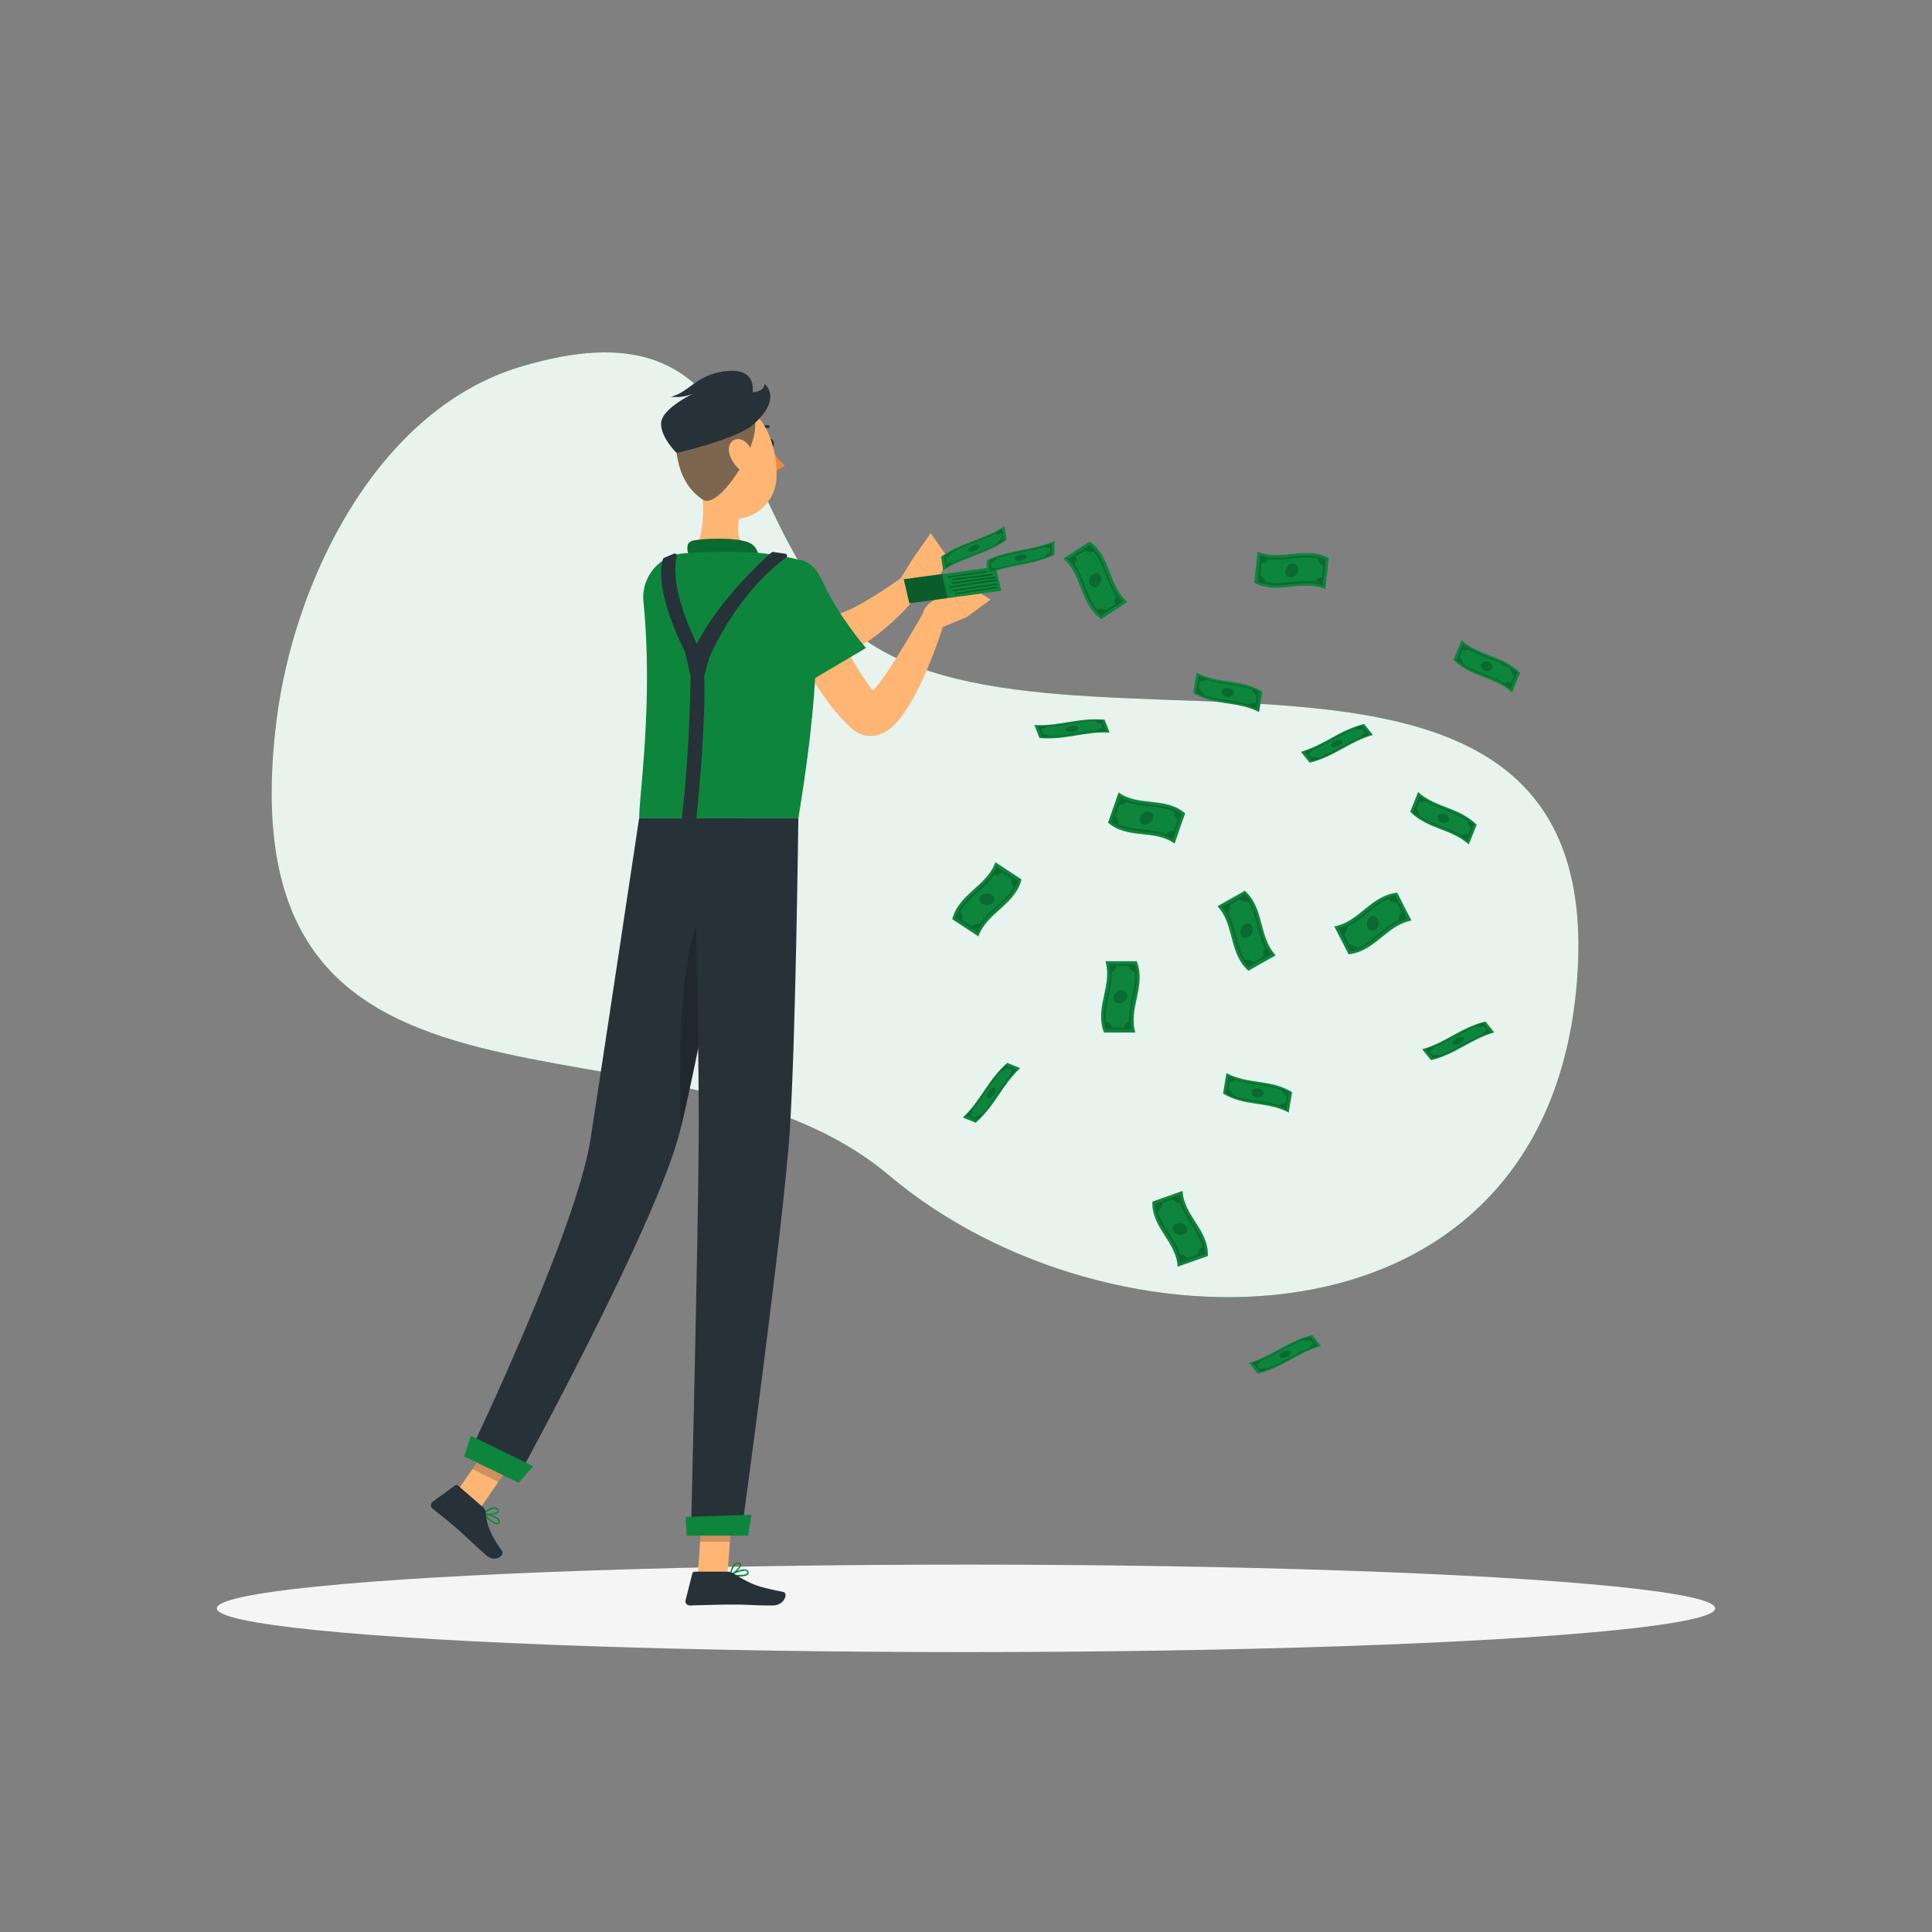 <svg xmlns="http://www.w3.org/2000/svg" viewBox="0 0 500 500"><rect x="0" y="0" width="500" height="500" fill="#808080" stroke="none"/><g id="freepik--background-simple--inject-75"><path d="M216.05,158.6c44.37,51,203.59-19.59,191.83,98-9.6,95.89-121.29,95.24-177.7,47.66C172.84,255.86,57,303.32,71.56,186.39c4.47-35.77,25.77-80.22,63.09-91.46C194.05,77.05,189,127.52,216.05,158.6Z" style="fill:#0E853C"></path><path d="M216.05,158.6c44.37,51,203.59-19.59,191.83,98-9.6,95.89-121.29,95.24-177.7,47.66C172.84,255.86,57,303.32,71.56,186.39c4.47-35.77,25.77-80.22,63.09-91.46C194.05,77.05,189,127.52,216.05,158.6Z" style="fill:#fff;opacity:0.9"></path></g><g id="freepik--Shadow--inject-75"><ellipse id="freepik--path--inject-75" cx="250" cy="416.24" rx="193.89" ry="11.32" style="fill:#f5f5f5"></ellipse></g><g id="freepik--Character--inject-75"><path d="M198.81,114.81c.11.61.52,1,.92,1s.64-.64.53-1.25-.52-1-.92-1S198.71,114.2,198.81,114.81Z" style="fill:#263238"></path><path d="M199.27,115.85a21.32,21.32,0,0,0,3.83,4.62,3.72,3.72,0,0,1-2.84,1.14Z" style="fill:#ed893e"></path><path d="M196,111.88a.36.36,0,0,0,.27-.12,3,3,0,0,1,2.48-1,.38.38,0,0,0,.43-.3.35.35,0,0,0-.29-.42,3.74,3.74,0,0,0-3.14,1.21.36.36,0,0,0,0,.51A.34.34,0,0,0,196,111.88Z" style="fill:#263238"></path><path d="M181.21,123.37c.94,5.63,1.73,15.95-2.33,19.71,0,0,1.37,5.72,11.84,5.72,11.51,0,5.67-5.72,5.67-5.72-6.24-1.5-5.93-6.16-4.71-10.54Z" style="fill:#ffb573"></path><path d="M178.55,144.93c-.61-2-1.26-4.25.4-4.89,1.84-.7,11.67-1.13,15,.44S196,146,196,146Z" style="fill:#0E853C"></path><path d="M178.55,144.93c-.61-2-1.26-4.25.4-4.89,1.84-.7,11.67-1.13,15,.44S196,146,196,146Z" style="opacity:0.2"></path><path d="M191.35,408c1,0,1.94-.13,2.28-.58a.7.7,0,0,0,0-.79.87.87,0,0,0-.57-.43c-1.27-.35-4,1.18-4.12,1.25a.19.19,0,0,0-.1.19.19.19,0,0,0,.14.15A14.41,14.41,0,0,0,191.35,408Zm1.26-1.49a1.37,1.37,0,0,1,.36,0,.51.51,0,0,1,.34.26c.13.22.08.34,0,.4-.38.5-2.32.51-3.75.31A8.42,8.42,0,0,1,192.61,406.54Z" style="fill:#0E853C"></path><path d="M189,407.82l.07,0c.94-.41,2.84-2.08,2.72-2.95,0-.2-.16-.46-.66-.51a1.37,1.37,0,0,0-1,.31c-1,.81-1.28,2.88-1.29,3a.18.18,0,0,0,.07.17A.2.2,0,0,0,189,407.82Zm2-3.12h.11c.33,0,.34.17.35.21.07.52-1.22,1.83-2.19,2.4a4.39,4.39,0,0,1,1.09-2.37A1,1,0,0,1,191,404.7Z" style="fill:#0E853C"></path><polygon points="180.57 407.64 188.27 407.64 189.57 389.81 181.87 389.81 180.57 407.64" style="fill:#ffb573"></polygon><polygon points="117.18 387.53 124.27 390.32 134.79 375.1 127.7 372.31 117.18 387.53" style="fill:#ffb573"></polygon><path d="M126.72,393.55c.75.61,1.58,1.1,2.11.95a.69.69,0,0,0,.5-.63.88.88,0,0,0-.16-.69c-.76-1.07-3.82-1.54-3.95-1.56a.17.17,0,0,0-.19.09.18.18,0,0,0,0,.2A13.26,13.26,0,0,0,126.72,393.55Zm1.9-.41a2,2,0,0,1,.25.25.51.51,0,0,1,.1.42c0,.26-.15.32-.23.34-.6.16-2.1-1-3.07-2.08A8.08,8.08,0,0,1,128.62,393.14Z" style="fill:#0E853C"></path><path d="M125.07,391.94l.07,0c1,.25,3.47.1,3.93-.66.11-.18.16-.47-.19-.82a1.33,1.33,0,0,0-1-.39c-1.27,0-2.78,1.51-2.84,1.57a.16.16,0,0,0,0,.17A.21.21,0,0,0,125.07,391.94Zm3.47-1.26.08.07c.23.23.16.34.14.38-.28.46-2.09.7-3.18.55a4.39,4.39,0,0,1,2.32-1.21A.9.9,0,0,1,128.54,390.68Z" style="fill:#0E853C"></path><path d="M125,390.06l-6.45-5.59a.66.66,0,0,0-.84,0L112,388.63a1.13,1.13,0,0,0-.09,1.77c2.29,1.91,3.5,2.73,6.34,5.19,1.74,1.51,5.17,4.81,7.58,6.9s4.88-.05,4.09-1.13c-3.55-4.82-4-7.62-4.27-10.14A1.81,1.81,0,0,0,125,390.06Z" style="fill:#263238"></path><path d="M188.24,406.75h-8.41a.69.69,0,0,0-.67.52l-1.73,6.85a1.09,1.09,0,0,0,1.07,1.37c3-.06,7.42-.23,11.24-.23,4.45,0,4.94.24,10.17.24,3.16,0,4.13-3.2,2.82-3.49-6-1.31-7.54-1.45-12.65-4.66A3.47,3.47,0,0,0,188.24,406.75Z" style="fill:#263238"></path><path d="M212.32,152.92l1.5,3.65c.52,1.24,1.06,2.47,1.62,3.7,1.11,2.45,2.27,4.87,3.49,7.24a65.89,65.89,0,0,0,8.33,12.88l.3.33.15.17c0,.06,0,0-.07-.06l-.14-.11a3.49,3.49,0,0,0-1.85-.69,2.77,2.77,0,0,0-1.32.2c-.18.08-.2.14-.13.1a3.42,3.42,0,0,0,.84-.62c.35-.33.74-.74,1.12-1.18a59.35,59.35,0,0,0,4.55-6.27c2.94-4.54,5.77-9.39,8.53-14.18l5.34,2.22a118.18,118.18,0,0,1-6.13,16.25,57,57,0,0,1-4.49,8c-.47.67-1,1.35-1.59,2.05a14.52,14.52,0,0,1-2.31,2.18,9.71,9.71,0,0,1-2,1.12,7.46,7.46,0,0,1-3.39.54,7.1,7.1,0,0,1-3.77-1.49l-.33-.28-.27-.23-.22-.21-.44-.42a50.5,50.5,0,0,1-6.09-7.16,80.14,80.14,0,0,1-4.83-7.6c-1.46-2.59-2.79-5.22-4-7.89-.6-1.34-1.19-2.68-1.76-4s-1.08-2.68-1.62-4.2Z" style="fill:#ffb573"></path><path d="M179.46,147.37l15.18,5.3c5.07,1.76,10.14,3.48,15.18,5,1.25.38,2.51.76,3.75,1.09l.94.26.18.05v0l.07,0a2.35,2.35,0,0,0,.74.05,10,10,0,0,0,2.7-.66,30.77,30.77,0,0,0,3.18-1.41,106.16,106.16,0,0,0,13-8.37l4.12,4.06a61.85,61.85,0,0,1-12.27,12.12,32.23,32.23,0,0,1-4,2.48,20.05,20.05,0,0,1-5,1.88,12.78,12.78,0,0,1-3.32.28l-.94-.09-.49-.08-.31-.06-1.05-.22c-1.41-.27-2.77-.58-4.15-.89-5.45-1.31-10.75-2.84-16-4.48s-10.41-3.45-15.59-5.43Z" style="fill:#ffb573"></path><path d="M233.22,149.5l3-4.92,6.34,6s-2.68,3.5-6.41,3.52Z" style="fill:#ffb573"></path><polygon points="240.87 137.99 245.34 144.37 242.58 150.63 236.24 144.58 240.87 137.99" style="fill:#ffb573"></polygon><path d="M168.8,155.8c2.24,7,23.87,11.88,23.87,11.88l9.42-16s-10.14-3-19.05-6.12C173.72,142.36,166.51,148.65,168.8,155.8Z" style="fill:#0E853C"></path><path d="M208.17,145.22s7.92,9.26-1.56,66.55H165.43c-.08-5.55,3.69-30,1.09-56.09A11.43,11.43,0,0,1,177,143.2c.62,0,1.25-.09,1.87-.12a152.54,152.54,0,0,1,17.51,0A76.38,76.38,0,0,1,208.17,145.22Z" style="fill:#0E853C"></path><path d="M199.64,143c-1.6,1.4-13.21,11.8-19.29,23.6-2.6-5.31-6.87-15.57-5.2-22.69a.55.55,0,0,0-.75-.62l-2.51,1.07a.53.53,0,0,0-.29.3c-.47,1.22-2.29,7.89,5.69,24.08l1.45,6.28s-.31,21.46-2.31,36.77h3.8s2.55-24.16,2-36.77h0l1.39-4.93s6.66-16.16,19.83-25.78a.54.54,0,0,0-.24-1l-3.09-.45A.55.55,0,0,0,199.64,143Z" style="fill:#263238"></path><path d="M197.72,153c-2.79,6.9,8.5,25.28,8.5,25.28l17.9-10.58s-7.09-8.16-11-16.75C207.84,139.12,200,147.44,197.72,153Z" style="fill:#0E853C"></path><path d="M242.71,162.81l7.48-3.11-3.67-6s-5.25.55-7.28,4a2.29,2.29,0,0,0,.63,3Z" style="fill:#ffb573"></path><polygon points="256.32 155.2 250 150.93 246.52 153.69 250.19 159.7 256.32 155.2" style="fill:#ffb573"></polygon><polygon points="259.14 152.9 235.34 156.13 233.9 149.9 257.7 146.67 259.14 152.9" style="fill:#0E853C"></polygon><path d="M245.49,149.49a.17.17,0,0,1-.17-.15.17.17,0,0,1,.15-.19l11.69-1.67a.17.17,0,0,1,0,.34l-11.69,1.67Z" style="opacity:0.3"></path><path d="M246.62,150.17a.17.17,0,0,1-.17-.15.17.17,0,0,1,.15-.19l10.07-1.29a.17.17,0,0,1,.2.15.18.18,0,0,1-.15.19l-10.08,1.29Z" style="opacity:0.3"></path><path d="M246.37,151.11a.18.18,0,0,1-.17-.15.17.17,0,0,1,.15-.2l11.32-1.52a.18.18,0,0,1,.05.35l-11.32,1.52Z" style="opacity:0.3"></path><path d="M245.76,152.08a.18.18,0,0,1,0-.35L257.81,150a.18.18,0,0,1,.2.15.18.18,0,0,1-.15.19l-12.07,1.73Z" style="opacity:0.3"></path><path d="M246.64,153a.17.17,0,0,1-.17-.15.18.18,0,0,1,.15-.2L258,151a.18.18,0,0,1,.2.14.18.18,0,0,1-.15.2L246.67,153Z" style="opacity:0.3"></path><path d="M247.29,153.84a.18.18,0,0,1-.17-.15.17.17,0,0,1,.15-.2l10.67-1.67a.19.19,0,0,1,.2.15.17.17,0,0,1-.15.2l-10.67,1.67Z" style="opacity:0.3"></path><polygon points="245.23 154.79 235.34 156.13 233.9 149.9 243.79 148.55 245.23 154.79" style="opacity:0.3"></polygon><polygon points="189.57 389.81 188.9 399 181.19 399 181.87 389.81 189.57 389.81" style="opacity:0.2"></polygon><polygon points="127.7 372.31 134.79 375.1 128.95 383.54 122.27 380.16 127.7 372.31" style="opacity:0.2"></polygon><path d="M178.16,117.64c1.76,7.38,2.41,11.81,6.87,14.87,6.71,4.62,15.4-.68,15.91-8.5.45-7-2.5-17.93-10.37-19.42A10.76,10.76,0,0,0,178.16,117.64Z" style="fill:#ffb573"></path><path d="M181.88,129.3c-6.92-4.63-6.82-12.76-7.2-16.72s11.71-9.16,18.8-6.25S186.72,132.54,181.88,129.3Z" style="fill:#ffb573"></path><path d="M181.88,129.3c-6.92-4.63-6.82-12.76-7.2-16.72s11.71-9.16,18.8-6.25S186.72,132.54,181.88,129.3Z" style="fill:#263238;opacity:0.6"></path><path d="M188.75,117.31a8.26,8.26,0,0,0,3.07,4.52c2,1.45,3.51,0,3.4-2.29-.11-2-1.27-5.23-3.48-5.8S188.2,115.11,188.75,117.31Z" style="fill:#ffb573"></path><path d="M195.18,109.67c3.23-2.94,6-7.11,2.69-10.34-.08,2.17-3.13,2.17-3.13,2.17s1.35-6.52-7.14-5.42c-7.54,1-9.25,5.5-14,6.59a11.32,11.32,0,0,0,5.86-.84s-8.12,3.86-8.35,7.59,4,7.8,4,7.8S190.8,113.67,195.18,109.67Z" style="fill:#263238"></path><path d="M192,211.77s-10.52,58.85-16,80.89c-6,24.15-42.44,90.52-42.44,90.52L121,377.13s28.1-58.38,31.82-82.28c4-25.94,12.58-83.08,12.58-83.08Z" style="fill:#263238"></path><path d="M185.84,232.74c-10.16,2-10.23,39.66-9.6,59,3.33-13.7,8.39-40.06,11.87-58.77A3.44,3.44,0,0,0,185.84,232.74Z" style="opacity:0.2"></path><path d="M206.61,211.77s-.68,57.57-2.23,81.06c-1.61,24.42-12.56,104.39-12.56,104.39h-13s1.9-78.54,2-102.53c.16-26.15-1.28-82.92-1.28-82.92Z" style="fill:#263238"></path><path d="M138,379.46s-3.77,4.26-3.77,4.26l-14.12-6.81,1.77-5.33Z" style="fill:#0E853C"></path><path d="M194.49,392c.06,0-.9,5.41-.9,5.41H177.72l-.28-4.83Z" style="fill:#0E853C"></path></g><g id="freepik--Money--inject-75"><path d="M343,152.44c-6.14-2.53-12.27,1.59-18.41-1.6q.44-4,.87-8.05c6.14,2.53,12.27-1.6,18.4,1.59Q343.47,148.39,343,152.44Z" style="fill:#0E853C"></path><path d="M341.08,144.07c-4.3-.89-8.59.75-12.89.13a11.49,11.49,0,0,1-2-.48l-.21,2c-.1,1-.2,1.91-.31,2.86-.07.66-.14,1.31-.2,2a10.45,10.45,0,0,0,2,.63c4.3.89,8.6-.75,12.89-.13a11.28,11.28,0,0,1,2,.48l.21-2c.11-1,.21-1.91.31-2.86l.21-2A10.54,10.54,0,0,0,341.08,144.07Zm1,5.35a1.61,1.61,0,0,0-1.62,1.11c-4.34-.66-8.68,1-13,.12a2.67,2.67,0,0,0-1.32-1.85c.1-1,.21-2,.31-3a1.63,1.63,0,0,0,1.63-1.12c4.34.66,8.67-1,13-.12a2.61,2.61,0,0,0,1.32,1.85C342.3,147.42,342.2,148.42,342.09,149.42Z" style="opacity:0.2"></path><path d="M336,147.45a2.19,2.19,0,0,1-1.87,1.89,1.34,1.34,0,0,1-1.51-1.56,2.21,2.21,0,0,1,1.87-1.9A1.35,1.35,0,0,1,336,147.45Z" style="opacity:0.2"></path><path d="M325.85,184.29c-5.66-3-11.39-1.48-17.05-4.93q.45-2.61.88-5.27c5.67,3,11.4,1.48,17.05,4.93Q326.29,181.63,325.85,184.29Z" style="fill:#0E853C"></path><path d="M324.12,178.21c-4-1.5-8-1.28-12-2.6a16.21,16.21,0,0,1-1.87-.75c-.07.43-.15.86-.22,1.3-.1.62-.2,1.25-.31,1.87l-.21,1.29a14.83,14.83,0,0,0,1.88.84c4,1.5,8,1.29,11.95,2.61a16.35,16.35,0,0,1,1.88.75l.21-1.3c.1-.62.21-1.25.31-1.87l.21-1.29A16.36,16.36,0,0,0,324.12,178.21ZM325,182a1.32,1.32,0,0,0-1.52.42c-4-1.36-8.06-1.12-12.07-2.64a2.61,2.61,0,0,0-1.2-1.53c.1-.65.21-1.3.32-2a1.31,1.31,0,0,0,1.52-.41c4,1.35,8.05,1.12,12.06,2.64a2.54,2.54,0,0,0,1.21,1.52C325.22,180.74,325.11,181.39,325,182Z" style="opacity:0.2"></path><path d="M319.34,179.43c-.1.63-.88,1-1.75.89s-1.49-.75-1.39-1.37.88-1,1.75-.89S319.44,178.81,319.34,179.43Z" style="opacity:0.2"></path><path d="M287.16,189.59c-6.58-.34-11.4,2-18.16,1.4-.43-1.11-.87-2.22-1.3-3.35,6.58.34,11.4-2,18.16-1.39C286.29,187.36,286.72,188.47,287.16,189.59Z" style="fill:#0E853C"></path><path d="M283.06,186.43c-4.38.12-8.09,1.26-12.4,1.49-.67,0-1.37.05-2.08,0,.11.27.21.55.32.82s.31.79.46,1.19.22.54.32.81q1.1.06,2.13,0c4.38-.12,8.08-1.26,12.39-1.48.68,0,1.37,0,2.08,0-.1-.28-.21-.55-.32-.82s-.31-.8-.46-1.19-.21-.55-.32-.82C284.45,186.42,283.75,186.41,283.06,186.43Zm2.39,2c-.73.06-1.21.32-1.27.63-4.36.21-8.1,1.37-12.52,1.49a3.3,3.3,0,0,0-1.76-.6l-.48-1.24c.73-.07,1.2-.33,1.26-.63,4.36-.22,8.1-1.38,12.52-1.49a3.27,3.27,0,0,0,1.76.59C285.12,187.65,285.29,188.06,285.45,188.48Z" style="opacity:0.2"></path><path d="M279,188.36c.16.4-.43.83-1.3,1s-1.72-.07-1.88-.47.42-.82,1.3-1S278.86,188,279,188.36Z" style="opacity:0.2"></path><path d="M291.77,155.79c-5-4.32-4.15-11.65-9.78-15.67l-6.78,4.44c5,4.31,4.15,11.65,9.78,15.66Z" style="fill:#0E853C"></path><path d="M283.43,157.85c-2.75-3.42-3.24-8-5.74-11.54a11.84,11.84,0,0,0-1.35-1.59l1.66-1.09,2.41-1.57,1.66-1.08a11.74,11.74,0,0,1,1.48,1.52c2.74,3.43,3.23,8,5.74,11.55a12.42,12.42,0,0,0,1.35,1.58L289,156.72l-2.41,1.57-1.66,1.08A10.59,10.59,0,0,1,283.43,157.85Zm5.22-1.53a1.62,1.62,0,0,1,.26-1.95c-2.57-3.56-3-8.19-5.81-11.64a2.64,2.64,0,0,1-2.25-.34L278.33,144a1.64,1.64,0,0,1-.26,2c2.56,3.56,3,8.19,5.81,11.64a2.64,2.64,0,0,1,2.25.33Z" style="opacity:0.2"></path><path d="M284.11,151.76a2.19,2.19,0,0,0,.84-2.53,1.35,1.35,0,0,0-2.08-.64,2.21,2.21,0,0,0-.84,2.53A1.35,1.35,0,0,0,284.11,151.76Z" style="opacity:0.2"></path><path d="M304,218.32c-5.28-3.79-12.12-1-17.24-5.42l2.72-7.82c5.28,3.79,12.12,1,17.24,5.42C305.77,213.09,304.87,215.7,304,218.32Z" style="fill:#0E853C"></path><path d="M304.05,209.6c-3.9-1.78-8.4-1-12.37-2.56a11,11,0,0,1-1.83-.89c-.22.64-.44,1.28-.67,1.92l-1,2.77-.66,1.91a10,10,0,0,0,1.79,1.05c3.91,1.78,8.41,1,12.37,2.55a11.08,11.08,0,0,1,1.83.9l.67-1.92,1-2.78.66-1.9A10,10,0,0,0,304.05,209.6Zm-.29,5.52a1.65,1.65,0,0,0-1.82.77c-4-1.56-8.54-.79-12.48-2.59a2.6,2.6,0,0,0-.83-2.11c.34-1,.68-1.94,1-2.91a1.64,1.64,0,0,0,1.82-.78c4,1.57,8.54.8,12.48,2.6a2.6,2.6,0,0,0,.83,2.11Z" style="opacity:0.2"></path><path d="M298.36,211.89a2.25,2.25,0,0,1-2.24,1.49,1.32,1.32,0,0,1-1.08-1.87,2.24,2.24,0,0,1,2.23-1.49A1.33,1.33,0,0,1,298.36,211.89Z" style="opacity:0.2"></path><path d="M380.12,218.52c-4.72-4.15-10.55-3.85-15.16-8.44L367,205c4.72,4.16,10.55,3.85,15.16,8.44Q381.17,216,380.12,218.52Z" style="fill:#0E853C"></path><path d="M379.89,212.12c-3.46-2.32-7.33-2.94-10.83-5.07a15.49,15.49,0,0,1-1.63-1.14c-.16.42-.33.83-.5,1.24-.25.6-.5,1.2-.74,1.8l-.51,1.23a15,15,0,0,0,1.6,1.24c3.45,2.32,7.33,2.93,10.83,5.07a17,17,0,0,1,1.62,1.14l.51-1.24.74-1.8c.17-.41.34-.82.5-1.23A16.29,16.29,0,0,0,379.89,212.12Zm-.05,4a1.26,1.26,0,0,0-1.55.1c-3.53-2.18-7.45-2.79-10.93-5.13a2.56,2.56,0,0,0-.8-1.77l.77-1.88a1.26,1.26,0,0,0,1.55-.1c3.53,2.18,7.45,2.79,10.93,5.13a2.52,2.52,0,0,0,.8,1.77Z" style="opacity:0.2"></path><path d="M375,212.34a1.43,1.43,0,0,1-1.89.52,1.39,1.39,0,0,1-1-1.66,1.43,1.43,0,0,1,1.89-.52A1.39,1.39,0,0,1,375,212.34Z" style="opacity:0.2"></path><path d="M355.3,190.2c-6.2,1.78-9.92,5.6-16.37,7.19-.74-.94-1.5-1.89-2.26-2.83,6.2-1.79,9.92-5.61,16.37-7.19Z" style="fill:#0E853C"></path><path d="M350.5,188.45c-4,1.52-7.08,3.81-11,5.42-.61.25-1.25.48-1.92.7l.56.69.81,1,.55.69c.69-.19,1.34-.41,2-.65,4-1.52,7.09-3.82,11-5.42.62-.25,1.26-.49,1.92-.7l-.55-.69-.81-1-.56-.69C351.79,188,351.13,188.21,350.5,188.45Zm2.86,1.21c-.65.3-1,.71-1,1-4,1.61-7.06,3.93-11.11,5.47a3.11,3.11,0,0,0-1.82,0l-.85-1c.66-.29,1-.7,1-1,4-1.6,7.05-3.93,11.11-5.46a3,3,0,0,0,1.82,0Z" style="opacity:0.2"></path><path d="M347.37,191.62c.28.33-.13.94-.89,1.36s-1.61.48-1.88.15.12-.94.89-1.36S347.1,191.29,347.37,191.62Z" style="opacity:0.2"></path><path d="M330.15,247.23c-4.49-4.79-2.88-12.17-8-16.7l-7.07,4c4.48,4.79,2.87,12.17,8,16.7Z" style="fill:#0E853C"></path><path d="M321.79,248.66c-2.33-3.7-2.35-8.39-4.43-12.19a11.28,11.28,0,0,0-1.16-1.72l1.74-1,2.51-1.41,1.73-1a10.59,10.59,0,0,1,1.29,1.66c2.33,3.7,2.34,8.39,4.43,12.19a11.28,11.28,0,0,0,1.16,1.72l-1.74,1-2.51,1.41-1.73,1A10.59,10.59,0,0,1,321.79,248.66Zm5.25-1.14a1.75,1.75,0,0,1,.45-2c-2.14-3.82-2.13-8.56-4.49-12.29a2.45,2.45,0,0,1-2.15-.52l-2.63,1.47a1.73,1.73,0,0,1-.45,2c2.14,3.82,2.13,8.56,4.49,12.29a2.42,2.42,0,0,1,2.15.52Z" style="opacity:0.2"></path><path d="M323.08,242.52a2.32,2.32,0,0,0,1.07-2.5,1.28,1.28,0,0,0-2-.82,2.33,2.33,0,0,0-1.08,2.5A1.29,1.29,0,0,0,323.08,242.52Z" style="opacity:0.2"></path><path d="M365.28,238.24c-6.52,1.24-9.39,8-16.27,8.74l-3.69-7.22c6.52-1.24,9.4-8,16.28-8.74C362.82,233.42,364,235.82,365.28,238.24Z" style="fill:#0E853C"></path><path d="M359.06,232.31c-4.08,1.6-6.78,5.33-10.71,7.16a11.41,11.41,0,0,1-2,.71l.9,1.77c.44.86.88,1.71,1.31,2.57l.9,1.75a11,11,0,0,0,2.05-.58c4.08-1.61,6.77-5.34,10.71-7.17a11.41,11.41,0,0,1,2-.71c-.3-.59-.6-1.18-.91-1.77L362,233.48l-.9-1.76A10.24,10.24,0,0,0,359.06,232.31Zm3.77,3.92a1.62,1.62,0,0,0-.74,1.82c-4,1.82-6.71,5.6-10.83,7.22a2.62,2.62,0,0,0-2.11-.82l-1.38-2.68a1.62,1.62,0,0,0,.75-1.83c4-1.82,6.7-5.6,10.83-7.22a2.62,2.62,0,0,0,2.11.83C361.92,234.44,362.38,235.33,362.83,236.23Z" style="opacity:0.2"></path><path d="M356.63,237.94a2.2,2.2,0,0,1-.53,2.61,1.35,1.35,0,0,1-2.12-.48,2.2,2.2,0,0,1,.52-2.61A1.35,1.35,0,0,1,356.63,237.94Z" style="opacity:0.2"></path><path d="M333.52,287.92c-5.67-3-11.39-1.48-17-4.92.29-1.75.59-3.51.88-5.28,5.67,3,11.39,1.49,17,4.93C334.11,284.39,333.81,286.15,333.52,287.92Z" style="fill:#0E853C"></path><path d="M331.79,281.84c-4-1.5-8-1.28-12-2.6a16.35,16.35,0,0,1-1.88-.75l-.21,1.3c-.1.62-.21,1.25-.31,1.87l-.21,1.29a17.18,17.18,0,0,0,1.87.85c4,1.5,8,1.28,12,2.6a16.21,16.21,0,0,1,1.87.75c.08-.43.15-.86.22-1.3.1-.62.2-1.25.31-1.87l.21-1.29A17.18,17.18,0,0,0,331.79,281.84Zm.88,3.84a1.31,1.31,0,0,0-1.52.41c-4-1.35-8-1.12-12.06-2.64a2.58,2.58,0,0,0-1.21-1.52l.33-2a1.3,1.3,0,0,0,1.51-.42c4,1.35,8.06,1.12,12.07,2.64a2.61,2.61,0,0,0,1.2,1.53C332.89,284.37,332.78,285,332.67,285.68Z" style="opacity:0.2"></path><path d="M327,283.06c-.1.63-.89,1-1.75.9s-1.49-.75-1.4-1.38.88-1,1.76-.89S327.11,282.44,327,283.06Z" style="opacity:0.2"></path><path d="M264,276.43c-4.78,4.54-6.4,9.65-11.49,14.14l-3.32-1.36c4.78-4.54,6.39-9.65,11.48-14.14Z" style="fill:#0E853C"></path><path d="M258.85,277.23c-2.93,3.26-4.65,6.74-7.45,10-.44.51-.91,1-1.41,1.53l.82.33,1.18.48.81.33c.53-.5,1-1,1.48-1.52,2.93-3.26,4.65-6.73,7.45-10,.44-.52.91-1,1.41-1.54l-.82-.33-1.18-.48-.81-.33C259.8,276.21,259.31,276.72,258.85,277.23Zm3.13-.33c-.46.57-.6,1.1-.42,1.36-2.84,3.31-4.57,6.82-7.53,10.11a3.21,3.21,0,0,0-1.64.86l-1.24-.5c.46-.57.6-1.1.41-1.35,2.85-3.31,4.58-6.82,7.53-10.11a3.26,3.26,0,0,0,1.65-.87Z" style="opacity:0.2"></path><path d="M257.47,281.49c.4.16.31.88-.19,1.61s-1.23,1.2-1.62,1-.31-.88.18-1.61S257.07,281.34,257.47,281.49Z" style="opacity:0.2"></path><path d="M293.82,267.23c-1.86-6.37,2.89-12,.37-18.47h-8.1c1.86,6.37-2.89,12-.38,18.47Z" style="fill:#0E853C"></path><path d="M285.7,264.4c-.43-4.37,1.67-8.47,1.51-12.81a12.47,12.47,0,0,0-.26-2.07h6.84a11.09,11.09,0,0,1,.41,2.08c.42,4.37-1.67,8.47-1.51,12.8a12.34,12.34,0,0,0,.26,2.07h-6.84A11.25,11.25,0,0,1,285.7,264.4Zm5.21,1.57a1.64,1.64,0,0,1,1.29-1.5c-.21-4.38,1.93-8.51,1.49-12.92A2.63,2.63,0,0,1,292,250h-3a1.62,1.62,0,0,1-1.29,1.49c.2,4.39-1.93,8.52-1.5,12.93a2.57,2.57,0,0,1,1.7,1.51Z" style="opacity:0.2"></path><path d="M289.61,259.66a2.19,2.19,0,0,0,2.08-1.65,1.36,1.36,0,0,0-1.39-1.68,2.21,2.21,0,0,0-2.09,1.66A1.35,1.35,0,0,0,289.61,259.66Z" style="opacity:0.2"></path><path d="M304.78,327.82c-.34-6.49-6.81-10.06-6.54-16.84l7.8-2.77c.34,6.49,6.82,10.07,6.55,16.85Z" style="fill:#0E853C"></path><path d="M311.65,322.44c-1-4.16-4.44-7.21-5.74-11.25a10.49,10.49,0,0,1-.44-2l-1.92.68-2.77,1-1.9.67a10.55,10.55,0,0,0,.3,2.06c1.06,4.16,4.44,7.21,5.74,11.25a10.08,10.08,0,0,1,.44,2l1.92-.68,2.77-1,1.9-.68A10.55,10.55,0,0,0,311.65,322.44Zm-4.49,3.23a1.64,1.64,0,0,0-1.74-.94c-1.27-4.09-4.72-7.16-5.77-11.36a2.63,2.63,0,0,0,1.12-2l2.9-1a1.63,1.63,0,0,0,1.75.94c1.27,4.09,4.71,7.16,5.77,11.36a2.61,2.61,0,0,0-1.13,2Z" style="opacity:0.2"></path><path d="M306.3,319.43a2.25,2.25,0,0,1-2.56-.81,1.32,1.32,0,0,1,.78-2,2.24,2.24,0,0,1,2.56.81A1.32,1.32,0,0,1,306.3,319.43Z" style="opacity:0.2"></path><path d="M391.31,179.19c-4.72-4.16-10.56-3.85-15.17-8.44.7-1.68,1.39-3.36,2.09-5.06,4.71,4.15,10.55,3.85,15.16,8.44C392.7,175.81,392,177.49,391.31,179.19Z" style="fill:#0E853C"></path><path d="M391.07,172.79c-3.45-2.32-7.33-2.94-10.83-5.08a15.27,15.27,0,0,1-1.62-1.13l-.51,1.24-.73,1.8-.51,1.23a15.27,15.27,0,0,0,1.6,1.24c3.45,2.32,7.33,2.93,10.83,5.07a15.38,15.38,0,0,1,1.62,1.14l.51-1.24.73-1.8.51-1.23A14,14,0,0,0,391.07,172.79Zm-.05,4a1.26,1.26,0,0,0-1.55.1c-3.52-2.18-7.44-2.79-10.93-5.14a2.52,2.52,0,0,0-.79-1.76c.25-.63.51-1.26.77-1.88a1.26,1.26,0,0,0,1.55-.1c3.52,2.18,7.44,2.79,10.93,5.13a2.56,2.56,0,0,0,.79,1.77C391.54,175.53,391.28,176.15,391,176.78Z" style="opacity:0.2"></path><path d="M386.21,173a1.42,1.42,0,0,1-1.88.52,1.39,1.39,0,0,1-1-1.66,1.42,1.42,0,0,1,1.88-.52A1.38,1.38,0,0,1,386.21,173Z" style="opacity:0.2"></path><path d="M386.71,267.19c-6.21,1.79-9.92,5.61-16.37,7.19l-2.27-2.83c6.21-1.78,9.92-5.6,16.37-7.19Z" style="fill:#0E853C"></path><path d="M381.9,265.45c-4,1.51-7.08,3.81-11,5.41-.61.26-1.25.49-1.91.7.18.24.37.47.55.7l.81,1,.55.69c.69-.19,1.35-.41,2-.65,4-1.52,7.08-3.82,11-5.42.61-.25,1.25-.49,1.92-.7-.19-.23-.38-.46-.56-.7l-.81-1-.55-.69C383.19,265,382.54,265.21,381.9,265.45Zm2.87,1.21c-.66.3-1,.7-1,1-4,1.61-7.05,3.93-11.11,5.47a3,3,0,0,0-1.82,0l-.84-1.05c.65-.3,1-.7,1-1,4-1.61,7.05-3.93,11.11-5.46a3,3,0,0,0,1.82,0Z" style="opacity:0.2"></path><path d="M378.78,268.62c.27.33-.13.94-.9,1.36s-1.61.48-1.88.15.13-.94.89-1.36S378.51,268.28,378.78,268.62Z" style="opacity:0.2"></path><path d="M341.88,348.33c-6.2,1.79-9.92,5.61-16.36,7.19l-2.27-2.83c6.2-1.78,9.92-5.6,16.37-7.19C340.37,346.44,341.12,347.39,341.88,348.33Z" style="fill:#0E853C"></path><path d="M337.08,346.58c-4,1.52-7.08,3.82-11,5.42-.61.26-1.25.49-1.92.7l.56.7.81,1,.55.69c.69-.2,1.34-.42,2-.65,4-1.52,7.08-3.82,11-5.42.61-.26,1.25-.49,1.91-.7l-.55-.7-.81-1-.55-.69C338.37,346.13,337.71,346.35,337.08,346.58Zm2.86,1.22c-.65.3-1,.7-1,1-4,1.61-7.06,3.93-11.11,5.46a3.12,3.12,0,0,0-1.82,0l-.85-1c.66-.3,1-.7,1-1,4-1.61,7.05-3.93,11.11-5.46a3.12,3.12,0,0,0,1.82,0Z" style="opacity:0.2"></path><path d="M334,349.76c.27.33-.13.93-.9,1.36s-1.61.48-1.88.15.13-.94.89-1.36S333.68,349.42,334,349.76Z" style="opacity:0.2"></path><path d="M253.2,242.34c2.2-6.18,9.49-8.14,11.18-14.74l-6.77-4.46c-2.19,6.18-9.49,8.15-11.17,14.75Z" style="fill:#0E853C"></path><path d="M248.1,235.58c2.21-3.77,6.36-5.94,8.78-9.54a11,11,0,0,0,1-1.82l1.66,1.1,2.4,1.59,1.65,1.08a11.6,11.6,0,0,1-.88,1.92c-2.22,3.77-6.37,5.93-8.79,9.53a11.42,11.42,0,0,0-1,1.82l-1.66-1.09-2.4-1.59-1.65-1.09A10.77,10.77,0,0,1,248.1,235.58Zm3.42,4.14a1.73,1.73,0,0,1,1.95-.5c2.41-3.66,6.63-5.83,8.86-9.64a2.45,2.45,0,0,1-.53-2.15l-2.52-1.67a1.71,1.71,0,0,1-1.95.51c-2.41,3.66-6.62,5.82-8.85,9.64a2.46,2.46,0,0,1,.53,2.15Z" style="opacity:0.2"></path><path d="M254.14,233.9a2.33,2.33,0,0,0,2.71-.19,1.29,1.29,0,0,0-.18-2.13,2.32,2.32,0,0,0-2.71.2A1.28,1.28,0,0,0,254.14,233.9Z" style="opacity:0.2"></path><path d="M255.34,148.59c6.06-2.6,11.39-2.08,17.52-5l.06-3.59c-6.06,2.6-11.39,2.08-17.52,5Z" style="fill:#0E853C"></path><path d="M258.1,144.2c4.14-1.41,8-1.62,12.13-2.91.65-.2,1.3-.43,2-.69,0,.29,0,.59,0,.88s0,.85,0,1.27,0,.59,0,.88c-.67.29-1.32.54-2,.76-4.15,1.41-8,1.63-12.14,2.92-.64.2-1.3.43-2,.69,0-.29,0-.59,0-.88s0-.85,0-1.28,0-.58,0-.87C256.78,144.68,257.44,144.43,258.1,144.2ZM256.56,147c.71-.19,1.25-.11,1.41.15,4.16-1.31,8.07-1.52,12.26-2.95a3.26,3.26,0,0,1,1.44-1.17c0-.44,0-.89,0-1.33-.7.19-1.24.11-1.4-.16-4.17,1.32-8.07,1.53-12.26,2.95a3.15,3.15,0,0,1-1.44,1.18Z" style="opacity:0.2"></path><path d="M262.55,144.61c0,.43.69.63,1.56.46s1.59-.66,1.6-1.08-.68-.63-1.56-.46S262.57,144.19,262.55,144.61Z" style="opacity:0.2"></path><path d="M244.09,147.61c5.54-3.59,10.88-4,16.43-7.88-.18-1.17-.37-2.36-.55-3.55-5.53,3.59-10.88,4-16.43,7.89C243.73,145.24,243.91,146.42,244.09,147.61Z" style="fill:#0E853C"></path><path d="M246.07,142.82c3.85-2.09,7.63-3,11.47-4.92.6-.3,1.21-.64,1.82-1,0,.29.09.58.13.87s.13.84.19,1.26.09.58.14.87q-.92.6-1.83,1.08c-3.85,2.09-7.63,3-11.47,4.92-.6.31-1.21.65-1.82,1,0-.29-.09-.58-.13-.87s-.13-.84-.19-1.26-.09-.58-.14-.87C244.85,143.51,245.46,143.15,246.07,142.82Zm-1,3c.66-.31,1.21-.32,1.41-.09,3.88-2,7.7-2.86,11.58-5a3.29,3.29,0,0,1,1.23-1.4c-.07-.44-.13-.88-.2-1.32-.67.31-1.21.32-1.42.09-3.88,2-7.69,2.86-11.58,5a3.24,3.24,0,0,1-1.22,1.4C244.89,144.91,245,145.35,245,145.79Z" style="opacity:0.2"></path><path d="M250.53,142.47c.06.43.78.51,1.61.19s1.45-.91,1.4-1.34-.78-.5-1.62-.19S250.47,142.05,250.53,142.47Z" style="opacity:0.2"></path></g></svg>